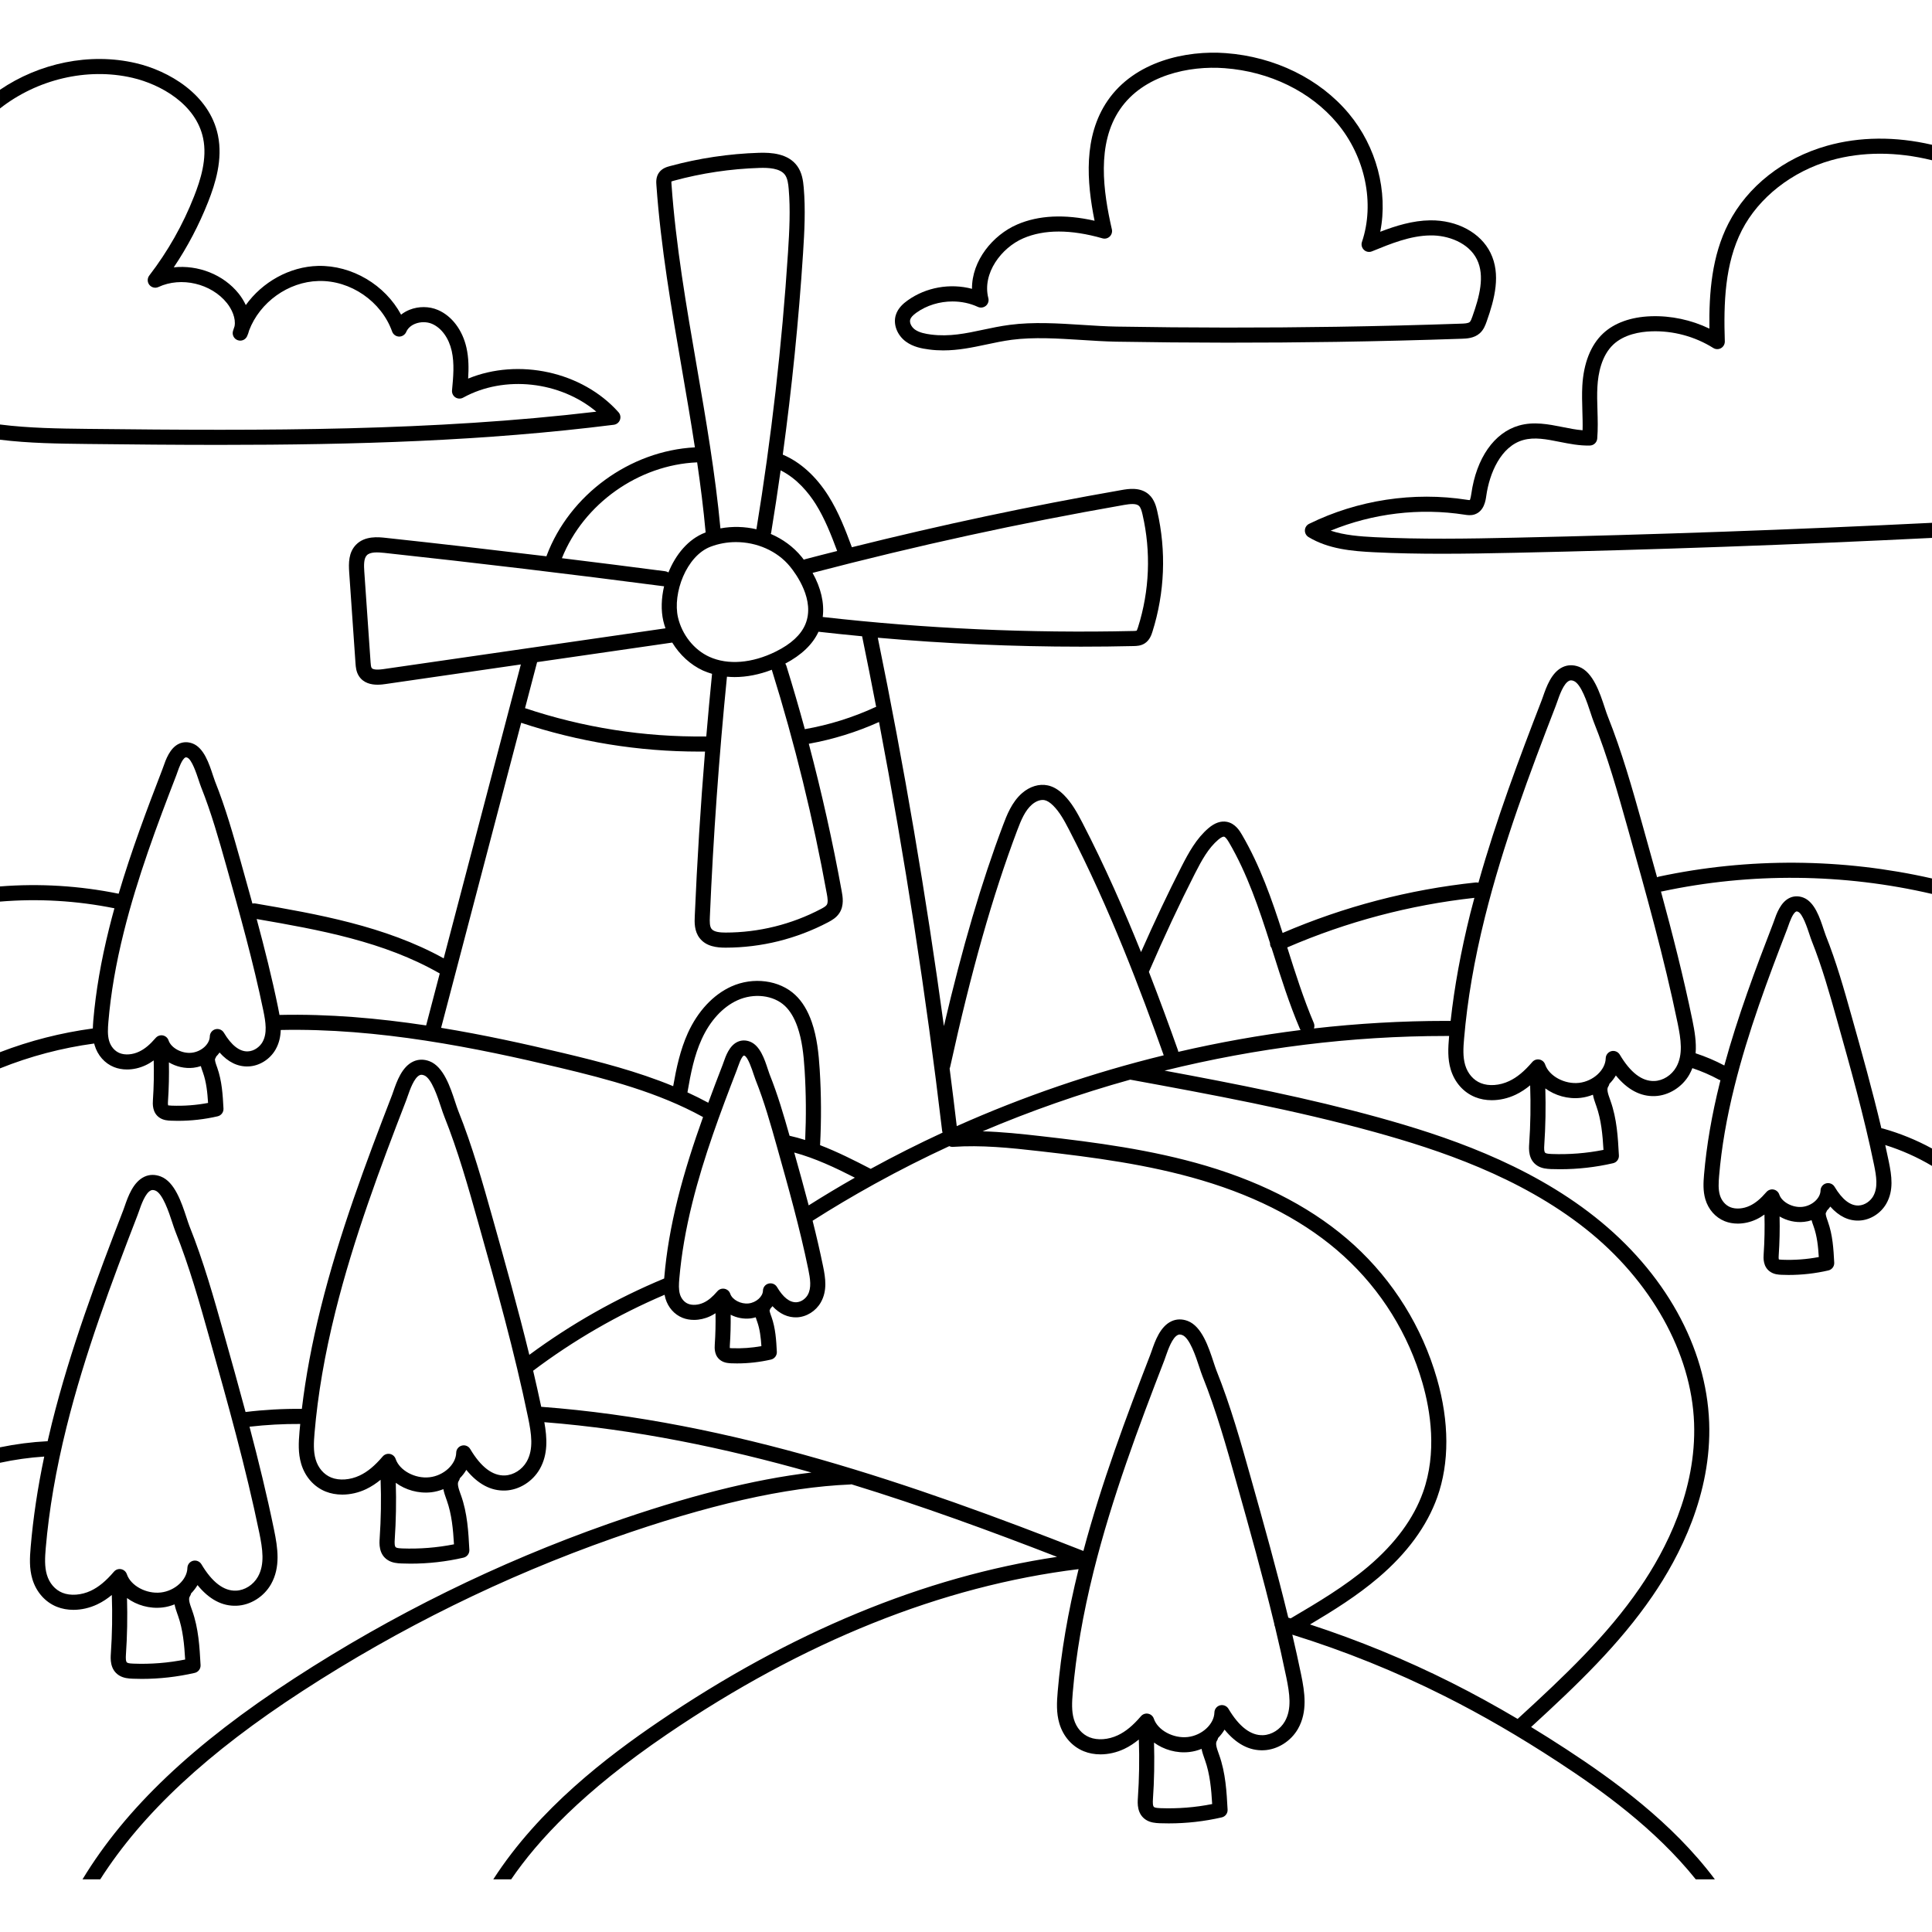 <svg id="Capa_1" enable-background="new 0 0 512 512" height="512" viewBox="0 0 512 512" width="512" xmlns="http://www.w3.org/2000/svg"><path d="m512 138.55v4c-36.66 1.82-73.74 3.15-110.37 3.94-6.57.14-13.07.26-19.51.26-6.03 0-12.01-.1-17.96-.4-5.9-.29-12.11-.84-17.38-4.02-.63-.38-1-1.07-.97-1.8s.46-1.39 1.12-1.71c12.84-6.32 27.7-8.58 41.84-6.37.26.04.64.1.76.07 0-.05.2-.38.38-1.63 1.33-9.48 6.06-16.25 12.64-18.12 3.93-1.12 7.8-.34 11.55.4 1.83.37 3.58.72 5.3.85.05-1.7-.01-3.42-.06-5.21-.06-2.14-.13-4.36-.01-6.58.34-6 2.23-10.78 5.47-13.83 2.99-2.82 7.39-4.4 12.7-4.59 5.32-.19 10.71.97 15.51 3.28-.13-9.52.64-19.3 5.06-27.91 5.02-9.79 14.54-17.29 26.11-20.55 8.62-2.43 18.15-2.51 27.82-.26v4.1c-9.33-2.31-18.5-2.32-26.74.01-10.34 2.92-19.18 9.85-23.64 18.53-4.54 8.85-4.86 19.39-4.53 29.45.02.74-.36 1.43-1 1.8s-1.44.35-2.06-.04c-4.85-3.05-10.67-4.62-16.39-4.41-3.02.1-7.22.8-10.1 3.5-3.13 2.95-4.02 7.69-4.21 11.15-.12 2.04-.06 4.08.01 6.23.07 2.46.15 5-.06 7.54-.08 1.02-.92 1.81-1.93 1.84-2.75.08-5.44-.46-8.03-.97-3.43-.69-6.67-1.33-9.67-.48-5.91 1.67-8.93 8.76-9.78 14.83-.17 1.19-.56 3.99-3.04 4.86-1.01.35-1.97.2-2.67.09-11.92-1.86-24.36-.36-35.52 4.23 3.67 1.22 7.76 1.53 11.72 1.73 12.18.6 24.54.41 37.18.13 36.66-.79 73.77-2.12 110.46-3.94z"/><path d="m395 67.01c2.78 5.68 1.14 12.13-1.04 18.25-.32.89-.75 2.11-1.79 3.05-1.5 1.35-3.54 1.42-4.76 1.46-11 .38-22.17.66-33.19.83-19.37.3-39 .28-58.36-.05-3.04-.06-6.21-.26-9.28-.46-6.2-.39-12.62-.8-18.46-.04-2.31.31-4.56.78-6.74 1.25-3.63.77-7.35 1.56-11.42 1.56-1.21 0-2.45-.07-3.73-.24-1.98-.25-4.25-.69-6.16-2.09-2.33-1.71-3.43-4.61-2.67-7.05.58-1.87 2.06-3.1 3.12-3.86 4.89-3.51 11.29-4.61 17.07-3.08-.08-7.47 5.54-14.27 11.98-17.05 5.67-2.45 12.55-2.78 20.5-.99-2.07-10.22-3.02-22.35 3.44-31.79 7.19-10.51 20.9-13.42 31.34-12.63 13.01.97 24.88 6.8 32.57 15.98 7.38 8.82 10.47 20.74 8.36 31.36 4.12-1.58 8.59-2.97 13.24-3.03 7.15-.08 13.37 3.29 15.98 8.62zm-4.81 16.9c1.89-5.29 3.35-10.79 1.22-15.14-2.2-4.49-7.75-6.46-12.34-6.38-5.33.06-10.49 2.18-15.49 4.22-.72.3-1.55.15-2.12-.39s-.78-1.36-.53-2.1c3.45-10.23.87-22.59-6.58-31.49-7-8.36-17.86-13.67-29.8-14.56-9.32-.71-21.51 1.79-27.74 10.9-6.27 9.17-4.44 21.82-2.15 31.83.15.69-.07 1.41-.58 1.89-.51.49-1.25.67-1.92.47-8.39-2.4-15.46-2.4-21 0-5.76 2.49-10.93 9.26-9.24 15.86.19.74-.07 1.54-.66 2.03-.6.49-1.42.6-2.12.28-2.08-.97-4.4-1.44-6.72-1.44-3.41 0-6.83 1.02-9.57 2.98-.94.68-1.46 1.25-1.63 1.8-.25.81.27 1.94 1.21 2.64 1.17.85 2.83 1.16 4.3 1.35 4.9.62 9.23-.3 13.82-1.28 2.26-.48 4.58-.97 7.04-1.29 6.23-.82 12.85-.4 19.25.01 3.16.2 6.15.4 9.09.45 19.32.33 38.91.35 58.23.05 11-.17 22.14-.45 33.12-.83.71-.02 1.79-.06 2.21-.43.29-.26.52-.91.7-1.43z"/><path d="m139.14 187.67c15.45 5.16 31.53 7.69 47.85 7.5h.03c.05 0 .1.01.15.01.47-5.55.98-11.09 1.53-16.61-.81-.24-1.61-.52-2.38-.86-3.33-1.52-6.2-4.18-8.17-7.42l-35.81 5.18zm372.86 116.7v4.61c-3.9-2.32-8.08-4.18-12.39-5.53.33 1.47.65 2.95.95 4.43.76 3.69 1.34 7.58-.66 11.09-1.49 2.62-4.32 4.39-7.21 4.49-2.79.12-5.36-1.13-7.64-3.7-.27.39-.58.75-.91 1.09-.05.18-.13.36-.24.53-.22.31.17 1.38.42 2.09l.08.24c1.3 3.63 1.5 7.34 1.69 10.92.05.97-.6 1.83-1.55 2.05-3.45.8-6.99 1.2-10.55 1.2-.59 0-1.19-.01-1.78-.04-.93-.03-1.99-.12-2.96-.73-2.1-1.31-1.92-3.8-1.86-4.73.24-3.48.3-7.01.21-10.51-.65.47-1.37.91-2.16 1.28-1.58.74-3.28 1.12-4.91 1.12-1.22 0-2.4-.21-3.47-.64-2.45-.99-4.32-3.1-5.12-5.8-.65-2.2-.53-4.43-.35-6.53.67-7.77 2.04-15.76 4.2-24.43.05-.2.1-.39.15-.59-.13-.03-.26-.08-.38-.14-2.25-1.23-4.63-2.25-7.06-3.07-.23.58-.49 1.15-.81 1.72-1.89 3.32-5.47 5.55-9.12 5.69-3.82.14-7.27-1.7-10.35-5.47-.47.8-1.04 1.54-1.71 2.22-.05.26-.15.51-.31.74-.46.67-.09 1.85.49 3.44l.11.32c1.71 4.79 1.97 9.72 2.23 14.49.05.97-.6 1.84-1.55 2.05-4.59 1.06-9.3 1.59-14.03 1.59-.79 0-1.59-.01-2.38-.04-1.15-.05-2.47-.15-3.63-.88-2.47-1.55-2.27-4.48-2.19-5.73.36-5.17.44-10.41.26-15.58-1.13.92-2.39 1.8-3.86 2.49-2.03.96-4.22 1.45-6.31 1.45-1.55 0-3.05-.27-4.4-.82-3.11-1.25-5.47-3.93-6.49-7.36-.84-2.83-.68-5.65-.44-8.52.01-.11.02-.21.03-.32h-.93c-24.97 0-50.07 3.15-74.49 9.18 18.87 3.5 38.13 7.27 56.82 12.44 17.15 4.75 39.15 12.03 57.21 26.31 18.53 14.65 29.57 34.5 30.3 54.48.69 18.94-7.81 35.51-15.07 46.08-8.77 12.78-19.74 23.3-32.12 34.64 3.08 1.88 6.19 3.83 9.35 5.9 12.45 8.14 28.02 19.34 39.35 34.47h-5.06c-10.78-13.44-24.98-23.61-36.48-31.12-10.32-6.75-20.15-12.45-30.04-17.42-12.96-6.52-26.54-11.99-40.4-16.3.82 3.5 1.6 7 2.32 10.5 1 4.83 1.75 9.92-.81 14.44-1.89 3.32-5.47 5.55-9.12 5.69-3.82.15-7.27-1.7-10.35-5.47-.47.8-1.05 1.54-1.71 2.22-.05.26-.16.51-.31.74-.46.67-.09 1.85.49 3.45l.11.31c1.71 4.79 1.97 9.72 2.23 14.49.05.97-.61 1.84-1.55 2.05-4.59 1.06-9.3 1.59-14.03 1.59-.8 0-1.59-.01-2.38-.04-1.15-.05-2.47-.15-3.64-.88-2.46-1.55-2.26-4.48-2.18-5.73.36-5.17.44-10.4.26-15.58-1.13.92-2.39 1.8-3.86 2.49-2.03.96-4.22 1.45-6.31 1.45-1.56 0-3.06-.27-4.41-.82-3.1-1.25-5.46-3.93-6.48-7.36-.84-2.83-.69-5.65-.44-8.52.88-10.3 2.69-20.9 5.53-32.39-36.24 4.46-72.94 19.19-109.08 43.78-22.27 15.15-34.27 28.15-41.29 38.43h-4.74c12.14-18.83 30.33-32.59 43.78-41.74 34.94-23.77 70.44-38.46 105.62-43.72-17.67-6.86-35.86-13.52-54.48-19.23-.12.03-.24.05-.36.05-17.13.72-37.68 5.38-62.81 14.23-28.9 10.17-56.59 23.8-82.29 40.49-25.16 16.34-42.43 32.39-53.62 49.92h-4.7c11.44-18.88 29.47-35.96 56.14-53.27 25.96-16.87 53.94-30.63 83.14-40.92 20.8-7.32 38.55-11.81 53.9-13.62-23.07-6.54-46.73-11.44-70.79-13.34.75 4.21 1 8.52-1.21 12.41-1.89 3.32-5.46 5.56-9.11 5.7-3.83.15-7.28-1.7-10.36-5.47-.46.79-1.04 1.54-1.71 2.22-.05.26-.15.51-.31.74-.45.66-.08 1.85.49 3.44l.12.32c1.71 4.79 1.97 9.72 2.22 14.48.05.97-.6 1.84-1.55 2.06-4.58 1.06-9.29 1.59-14.03 1.59-.79 0-1.58-.02-2.37-.05-1.16-.04-2.48-.15-3.64-.88-2.47-1.54-2.27-4.47-2.18-5.73.35-5.16.44-10.4.25-15.57-1.12.92-2.39 1.79-3.86 2.49-2.03.96-4.21 1.44-6.3 1.44-1.56 0-3.06-.27-4.41-.81-3.1-1.25-5.47-3.93-6.48-7.36-.84-2.84-.69-5.65-.44-8.53.05-.67.13-1.34.19-2.02-4.48-.03-8.99.22-13.44.73 2.39 9.07 4.63 18.19 6.5 27.31 1 4.83 1.75 9.92-.81 14.44-1.89 3.32-5.47 5.56-9.12 5.69-3.82.15-7.27-1.69-10.35-5.47-.47.8-1.05 1.54-1.71 2.22-.05.26-.15.52-.31.75-.46.66-.09 1.84.49 3.44l.11.31c1.71 4.79 1.97 9.72 2.23 14.49.05.97-.6 1.84-1.55 2.06-4.59 1.05-9.3 1.59-14.03 1.59-.8 0-1.59-.02-2.38-.05-1.15-.04-2.47-.15-3.64-.88-2.46-1.55-2.26-4.48-2.18-5.73.36-5.17.44-10.41.26-15.58-1.13.93-2.39 1.8-3.86 2.49-2.03.96-4.22 1.45-6.31 1.45-1.55 0-3.06-.27-4.4-.81-3.11-1.25-5.47-3.94-6.49-7.36-.84-2.84-.69-5.66-.44-8.53.66-7.72 1.84-15.62 3.59-23.92-3.95.26-7.87.81-11.73 1.65v-4.1c4.15-.86 8.35-1.4 12.59-1.62h.04c.36-1.57.73-3.15 1.13-4.76 4.9-19.65 12.03-38.68 18.92-56.48.1-.27.22-.61.35-.98.89-2.58 2.25-6.47 5.25-7.87 1.33-.62 2.82-.64 4.31-.07 3.73 1.42 5.53 6.91 6.85 10.91.29.88.54 1.64.75 2.19 3.76 9.38 6.5 19.13 9.15 28.56 1.93 6.85 3.87 13.78 5.74 20.76 4.93-.6 9.94-.88 14.9-.83h.02c1.02-8.52 2.66-17.32 5-26.72 4.89-19.65 12.03-38.68 18.92-56.49.1-.27.21-.6.34-.97.9-2.58 2.26-6.48 5.26-7.87 1.33-.62 2.82-.65 4.31-.08 3.73 1.43 5.53 6.91 6.84 10.91.29.89.55 1.65.76 2.19 3.76 9.38 6.5 19.14 9.15 28.57 3.33 11.86 6.73 23.97 9.7 36.14 11.05-8.16 23.06-14.96 35.74-20.23.01-.11.02-.23.03-.34.56-6.6 1.72-13.38 3.55-20.74 1.85-7.41 4.2-14.66 6.72-21.7-11.85-6.54-25.27-10.05-38.01-13.09-22.03-5.25-48.04-10.54-73.91-9.99-.05 1.77-.42 3.51-1.36 5.17-1.49 2.62-4.32 4.39-7.21 4.49-2.79.12-5.36-1.13-7.64-3.69-.26.38-.57.74-.9 1.08-.06.18-.14.36-.25.53-.22.31.17 1.39.42 2.09l.09.24c1.29 3.63 1.49 7.34 1.68 10.92.05.97-.6 1.83-1.55 2.05-3.45.8-6.99 1.2-10.55 1.2-.59 0-1.19-.01-1.78-.04-.93-.03-1.99-.12-2.96-.73-2.09-1.31-1.92-3.79-1.86-4.73.24-3.49.3-7.02.21-10.51-.65.47-1.37.91-2.16 1.28-1.58.74-3.28 1.12-4.91 1.12-1.22 0-2.4-.21-3.47-.64-2.45-.99-4.32-3.1-5.12-5.8-.04-.15-.07-.29-.11-.44-8.59 1.16-16.95 3.37-24.97 6.59v-4.29c7.92-3.05 16.16-5.15 24.61-6.29.02-.71.07-1.41.12-2.1.67-7.77 2.04-15.76 4.2-24.43.44-1.78.91-3.55 1.4-5.32-10.02-2.02-20.19-2.61-30.33-1.77v-4.02c10.52-.83 21.07-.18 31.45 1.93 3.37-11.38 7.52-22.42 11.56-32.88.08-.2.16-.44.26-.71.65-1.88 1.74-5.02 4.17-6.15 1.12-.52 2.37-.54 3.61-.07 3 1.15 4.38 5.36 5.39 8.44.21.62.39 1.18.55 1.59 2.81 7.01 4.85 14.29 6.83 21.32 1.03 3.66 2.06 7.36 3.08 11.07.26-.06.53-.07.81-.02 16.15 2.78 34.37 5.94 49.88 14.54l20.45-77.89-35.85 5.19c-.49.07-1.25.18-2.13.18-1.65 0-3.68-.4-4.9-2.23-.78-1.17-.87-2.47-.94-3.42l-1.67-24.09c-.17-2.48-.19-5.29 1.79-7.34 2.35-2.44 5.99-2.05 7.94-1.83 14.13 1.52 28.36 3.17 42.55 4.88.02-.06.03-.12.05-.19 6.07-16.14 22.09-27.78 39.28-28.68-1.07-7-2.27-13.94-3.45-20.78-2.75-15.89-5.59-32.32-6.75-48.72-.06-.75-.16-2.16.71-3.34.83-1.14 2.12-1.49 2.82-1.68 7.71-2.1 15.68-3.29 23.67-3.54 3.19-.1 7.7.16 10.12 3.5 1.28 1.78 1.56 3.87 1.72 5.7.5 5.81.2 11.58-.18 17.46-1.15 17.76-2.96 35.62-5.37 53.33 4.65 1.96 8.83 5.75 12.11 10.96 2.69 4.29 4.5 8.99 6.2 13.58 24.11-6.01 47.13-10.9 71.48-15.16 1.73-.3 4.94-.86 7.23 1.18 1.5 1.34 1.96 3.33 2.21 4.4 2.44 10.57 2 21.63-1.27 31.98-.25.77-.7 2.2-2.01 3.06-1.05.69-2.2.71-2.96.73-4.66.11-9.33.16-13.99.16-17.94 0-35.94-.79-53.82-2.37 6.96 33.95 12.82 68.45 17.52 102.92 4.92-21 9.96-38.11 15.67-53.25.97-2.57 2.3-6.09 5.04-8.48 2.06-1.79 4.54-2.54 6.8-2.06 1.47.31 2.87 1.13 4.26 2.51 2.11 2.1 3.53 4.69 4.93 7.38 5.94 11.47 11.09 23.23 15.54 34.29 3.59-8.12 7.11-15.56 10.72-22.64 1.95-3.81 3.96-7.46 7.13-10.18 1.67-1.43 3.32-2 4.89-1.7 2.26.43 3.45 2.46 4.02 3.44 4.78 8.17 7.92 17.15 10.76 26.01 16.31-7.01 33.51-11.51 51.18-13.38.25-.02.49 0 .72.06 4.71-16.75 10.81-32.98 16.74-48.3.1-.27.22-.6.35-.97.9-2.58 2.25-6.48 5.25-7.87 1.33-.62 2.82-.64 4.31-.08 3.73 1.43 5.53 6.91 6.85 10.92.29.88.54 1.64.76 2.18 3.75 9.39 6.5 19.15 9.15 28.59 1.31 4.66 2.63 9.37 3.93 14.1.15-.08.31-.14.48-.18 23.79-5.08 48.65-4.9 72.37.49v4.1c-23.42-5.45-48.01-5.7-71.54-.67-.09.02-.19.02-.28.03 3.07 11.27 5.98 22.68 8.33 34.08.59 2.9 1.1 5.89.85 8.79 2.63.86 5.18 1.94 7.61 3.23 3.57-13.05 8.3-25.67 12.9-37.56.08-.2.16-.44.26-.71.65-1.88 1.74-5.02 4.17-6.15 1.12-.52 2.37-.54 3.61-.07 3 1.15 4.38 5.36 5.39 8.44.21.62.39 1.17.55 1.59 2.8 7 4.85 14.27 6.82 21.29 2.75 9.78 5.55 19.78 7.92 29.81.14.01.28.03.42.07 4.49 1.26 8.87 3.04 12.99 5.29zm-15.58 12.63c1.31-2.31.85-5.25.22-8.31-2.64-12.86-6.28-25.81-9.8-38.33-1.97-7-3.98-14.16-6.7-20.97-.19-.47-.4-1.11-.64-1.83-.54-1.63-1.8-5.47-3.02-5.94-.15-.06-.26-.08-.33-.08-.09 0-.13.02-.16.04-.9.41-1.73 2.81-2.09 3.84-.11.31-.21.6-.3.83-5.08 13.14-10.34 27.17-13.93 41.59-2.11 8.46-3.45 16.24-4.09 23.8-.15 1.79-.25 3.53.2 5.05.44 1.5 1.48 2.71 2.78 3.23 1.44.58 3.43.44 5.17-.39 1.48-.7 2.83-1.82 4.39-3.63.47-.54 1.19-.8 1.9-.66.7.14 1.28.64 1.51 1.33.68 2.02 3.55 3.55 6.14 3.26 2.55-.29 4.75-2.27 4.79-4.34.02-.89.63-1.66 1.49-1.89.87-.22 1.78.15 2.23.91 2.01 3.37 4.17 5.05 6.36 4.96 1.75-.07 3.21-1.29 3.88-2.47zm-14.42 16.13c-.17-2.75-.45-5.52-1.36-8.08l-.08-.22c-.16-.43-.33-.93-.47-1.46-.63.21-1.29.36-1.97.43-2.31.26-4.62-.31-6.51-1.42.08 3.42 0 6.87-.23 10.27-.06.83.02 1.07.05 1.13.06 0 .39.05.93.07 3.24.12 6.48-.12 9.64-.72zm-47.42 87.65c6.92-10.07 15.02-25.83 14.37-43.67-.68-18.53-11.43-37.78-28.78-51.49-17.5-13.84-39.01-20.94-55.79-25.59-21.3-5.9-43.44-9.98-64.86-13.91-13.32 3.71-26.4 8.29-39.11 13.69 5.08.15 10.22.68 15.7 1.31 14.05 1.6 28.99 3.53 43.51 7.83 15.93 4.73 29.11 11.79 39.19 20.97 10.47 9.56 18.08 21.81 21.99 35.43 3.3 11.47 3.33 22.34.09 31.43-2.73 7.65-7.98 14.83-15.62 21.33-5.61 4.78-11.88 8.7-18.1 12.39 12.85 4.2 25.44 9.37 37.5 15.43 5.83 2.93 11.63 6.12 17.52 9.6.01 0 .01-.01.02-.02 12.55-11.48 23.64-22.01 32.37-34.73zm9.63-137.97c1.88-3.31 1.25-7.4.38-11.65-3.57-17.33-8.47-34.76-13.21-51.62-2.64-9.4-5.35-19.05-9.03-28.24-.26-.66-.53-1.48-.84-2.42-.88-2.69-2.52-7.68-4.48-8.43-.61-.24-.96-.14-1.19-.03-1.47.68-2.57 3.85-3.16 5.55-.15.43-.28.8-.4 1.11-6.84 17.68-13.93 36.58-18.77 56.01-2.84 11.42-4.64 21.92-5.51 32.12-.22 2.48-.35 4.88.29 7.05.67 2.25 2.17 3.99 4.14 4.78 2.12.86 5 .65 7.51-.54 2.08-.98 3.97-2.54 6.13-5.05.47-.55 1.19-.8 1.9-.66.71.13 1.28.64 1.51 1.32 1.04 3.06 5.15 5.29 8.99 4.86 3.76-.43 6.99-3.4 7.06-6.51.02-.89.63-1.66 1.49-1.89.86-.22 1.77.15 2.23.91 2.83 4.77 5.89 7.11 9.17 7 2.3-.08 4.57-1.53 5.79-3.67zm-19.27 21.92c-.23-3.94-.59-7.95-1.91-11.66l-.11-.3c-.28-.79-.6-1.7-.78-2.66-1.02.41-2.1.7-3.23.83-3.4.39-6.81-.61-9.38-2.5.14 5 .06 10.05-.28 15.04-.06.77-.08 1.82.31 2.07.35.22 1.24.25 1.66.27 4.61.17 9.22-.19 13.72-1.09zm-35.31-62.61c.35-1.4.73-2.79 1.1-4.18-17.12 1.89-33.79 6.31-49.6 13.14.03.08.05.16.08.24 2.08 6.58 4.24 13.39 6.96 19.78.21.48.2.99.04 1.45 11.61-1.32 23.27-2 34.9-2h1.25c.03 0 .05.01.07.01 1-9.06 2.71-18.41 5.2-28.44zm-12.51 153.32c3.74-10.49 1.98-21.55-.16-28.98-3.71-12.92-10.92-24.53-20.85-33.58-9.62-8.78-22.28-15.54-37.63-20.09-14.21-4.22-28.95-6.12-42.83-7.7-8.2-.94-15.6-1.67-23.09-1.16-.35.03-.69-.05-.99-.19-6.66 3.08-13.2 6.38-19.61 9.92-.12.08-.25.15-.38.21-5.51 3.05-10.93 6.26-16.23 9.64 1.01 4 1.94 8.02 2.77 12.04.66 3.17 1.15 6.53-.6 9.6-1.31 2.31-3.8 3.86-6.35 3.96-2.36.08-4.53-.9-6.46-2.96-.16.22-.34.42-.53.62-.06.15-.12.3-.22.44-.06.23.23 1.05.39 1.5l.08.2c1.11 3.12 1.28 6.28 1.44 9.33.05.97-.6 1.84-1.55 2.06-2.94.67-5.96 1.02-9 1.02-.51 0-1.02-.01-1.53-.03-.59-.03-1.69-.07-2.65-.67-1.93-1.21-1.77-3.44-1.72-4.28.19-2.76.25-5.55.2-8.32-.44.28-.91.56-1.41.79-1.38.65-2.87.98-4.29.98-1.08 0-2.12-.18-3.05-.56-2.17-.87-3.81-2.74-4.52-5.11-.09-.33-.17-.66-.23-.99-12.37 5.28-24.08 12.03-34.83 20.13.75 3.19 1.46 6.37 2.14 9.56 50.31 3.77 98.77 20.55 143.68 38.2 4.82-18.07 11.37-35.57 17.74-52.03.1-.27.22-.6.35-.97.89-2.58 2.25-6.48 5.25-7.87 1.33-.62 2.82-.65 4.31-.08 3.73 1.43 5.53 6.91 6.85 10.92.29.88.54 1.64.75 2.18 3.76 9.38 6.5 19.13 9.15 28.57 3.41 12.13 6.88 24.51 9.9 36.95.21.06.42.13.63.2 7.07-4.16 14.35-8.47 20.64-13.82 7.09-6.04 11.95-12.65 14.44-19.63zm-32.44-122.47c-.07-.1-.14-.19-.19-.31-2.8-6.56-4.98-13.46-7.09-20.13-.14-.44-.28-.87-.42-1.31-.09-.12-.18-.25-.25-.39-.13-.3-.18-.61-.16-.91-2.91-9.12-6.04-18.41-10.87-26.66-.56-.96-1-1.47-1.32-1.53-.23-.05-.76.14-1.54.81-2.62 2.24-4.34 5.38-6.17 8.96-4.1 8.05-8.09 16.58-12.2 26.06 2.89 7.43 5.46 14.46 7.7 20.77.05.14.08.28.1.42 10.7-2.48 21.53-4.42 32.41-5.78zm-4.17 183.2c1.88-3.31 1.25-7.4.38-11.65-.92-4.46-1.93-8.93-3-13.4-.12-.24-.19-.52-.2-.8-3.04-12.6-6.56-25.17-10.01-37.42-2.64-9.41-5.35-19.06-9.03-28.24-.26-.66-.53-1.48-.84-2.42-.88-2.69-2.53-7.68-4.48-8.43-.62-.24-.96-.14-1.19-.03-1.47.68-2.57 3.85-3.17 5.55-.14.43-.27.8-.39 1.11-6.84 17.68-13.93 36.58-18.77 56.01-2.84 11.42-4.65 21.92-5.52 32.12-.21 2.48-.34 4.88.3 7.05.66 2.25 2.17 3.99 4.14 4.78 2.12.86 5 .65 7.51-.54 2.08-.98 3.97-2.54 6.13-5.05.47-.55 1.19-.8 1.9-.66.7.13 1.28.64 1.51 1.32 1.03 3.06 5.15 5.29 8.99 4.86 3.76-.43 6.99-3.4 7.06-6.51.02-.89.63-1.66 1.49-1.89.86-.22 1.77.15 2.23.91 2.83 4.77 5.94 7.13 9.17 7 2.3-.08 4.57-1.53 5.79-3.67zm-19.27 21.92c-.23-3.94-.59-7.95-1.91-11.66l-.11-.3c-.28-.79-.6-1.7-.79-2.66-1.02.41-2.09.7-3.22.83-3.4.39-6.81-.62-9.38-2.5.14 5 .06 10.06-.29 15.04-.05.77-.07 1.82.32 2.07.35.22 1.23.25 1.66.27 4.62.17 9.23-.19 13.72-1.09zm-19.65-311.87c3.06-9.66 3.47-19.99 1.19-29.87-.2-.88-.46-1.86-.97-2.31-.75-.66-2.31-.5-3.88-.23-28.06 4.91-54.34 10.64-82.59 18.01 2.22 3.96 3.16 8.02 2.69 11.69 27.24 3.09 54.92 4.34 82.31 3.71.22 0 .74-.02.88-.08.04-.05.16-.26.37-.92zm6.81 113.45c-5.99-16.84-14.25-38.85-25.1-59.8-1.29-2.49-2.5-4.69-4.2-6.38-.83-.82-1.57-1.29-2.26-1.44-1.01-.21-2.27.23-3.36 1.17-1.83 1.59-2.86 4.06-3.92 6.87-6.52 17.3-12.17 37.22-17.77 62.7-.03.14-.07.26-.13.38.66 5.09 1.29 10.18 1.89 15.27 17.64-7.88 36.05-14.17 54.85-18.77zm-58.61 20.49c-.05-.14-.09-.28-.11-.44-4.27-36.15-9.9-72.5-16.73-108.38-5.94 2.68-12.2 4.61-18.61 5.77 3.42 12.91 6.34 25.98 8.72 39.07.26 1.41.69 3.78-.6 5.77-.78 1.22-1.96 1.91-3 2.46-4.18 2.2-8.61 3.88-13.18 5.02-4.57 1.13-9.28 1.71-14 1.71-2.29 0-5.13-.29-6.86-2.52-1.47-1.88-1.37-4.26-1.3-5.83.62-14.48 1.53-29.09 2.72-43.62-.51 0-1.02.01-1.54.01-16.07 0-31.92-2.57-47.18-7.63l-21.22 80.84c11.35 1.86 22.26 4.27 32.33 6.67 9.63 2.29 19.64 4.86 29.17 8.79.86-4.91 1.89-9.66 3.89-14.08 2.63-5.78 6.71-10.16 11.5-12.33 5.8-2.63 12.78-1.71 16.96 2.23 1.86 1.74 3.33 4.17 4.38 7.2 1.41 4.08 1.84 8.45 2.1 12.56.42 6.65.45 13.4.1 20.05 4.65 1.79 9.08 4.03 13.42 6.28 6.22-3.41 12.58-6.61 19.04-9.6zm-17.89-112.73c.09-.04.19-.07.29-.1-1.2-6.25-2.44-12.49-3.72-18.71-3.86-.37-7.71-.76-11.56-1.2-1.53 3.33-4.49 6.17-8.81 8.45.12.17.23.35.29.56 1.73 5.56 3.36 11.17 4.9 16.81 6.43-1.13 12.68-3.08 18.61-5.81zm-5.35 124.67c-5.17-2.64-10.49-5.15-16.07-6.67 1.3 4.62 2.6 9.3 3.83 14.01 4.02-2.54 8.1-4.99 12.24-7.34zm-7.45-72.31c.4-.62.22-1.82.02-2.9-3.62-19.96-8.51-39.9-14.55-59.27-.01-.04-.01-.08-.02-.13-3.34 1.29-6.69 1.94-9.87 1.94-.68 0-1.36-.04-2.03-.1-2.1 21.08-3.63 42.48-4.53 63.63-.06 1.31-.07 2.54.45 3.21.34.44.95.68 1.63.81.69.13 1.44.16 2.08.16 8.79 0 17.54-2.17 25.31-6.27.62-.33 1.25-.68 1.51-1.08zm-5.7-91.6c2.84-.75 5.65-1.46 8.46-2.17-1.59-4.27-3.29-8.61-5.69-12.44-1.85-2.94-4.92-6.74-9.29-8.93-.78 5.51-1.61 11.01-2.51 16.48-.02.13-.05.25-.1.37 3.15 1.35 5.98 3.4 8.18 6.09.2.24.38.49.57.74.12-.06.24-.11.38-.14zm.65 194.98c1.06-1.86.67-4.28.15-6.82-2.24-10.88-5.32-21.85-8.3-32.45-1.66-5.9-3.36-11.96-5.66-17.71-.16-.41-.34-.95-.55-1.57-.36-1.11-1.48-4.5-2.38-4.84-.12-.05-.17-.05-.17-.05-.27.09-.78.69-1.61 3.08-.09.27-.18.52-.25.71-4.3 11.12-8.76 23-11.79 35.19-1.78 7.15-2.91 13.73-3.46 20.11-.13 1.48-.21 2.92.16 4.16.35 1.18 1.16 2.13 2.17 2.54 1.15.46 2.74.34 4.14-.32 1.21-.57 2.32-1.5 3.61-3 .47-.55 1.2-.8 1.9-.66.71.14 1.29.64 1.51 1.32.54 1.6 2.82 2.8 4.88 2.56 1.98-.22 3.75-1.8 3.79-3.37.02-.9.62-1.67 1.49-1.89.86-.23 1.77.14 2.23.91 1.63 2.75 3.35 4.1 5.11 4.04 1.36-.05 2.5-1.01 3.03-1.94zm-.62-177.73c2.65-6.35-2.45-13.33-4.08-15.32-3.39-4.14-8.81-6.46-14.32-6.46-2.27 0-4.55.4-6.71 1.22-6.43 2.44-10.12 12.36-8.64 18.76 1.07 4.58 4.25 8.58 8.3 10.42 4.91 2.24 11.34 1.73 17.64-1.4 4.02-1.99 6.64-4.42 7.81-7.22zm-.05 136.67c.28-6.12.24-12.32-.14-18.43-.28-4.42-.71-8.07-1.89-11.5-.84-2.42-1.96-4.3-3.34-5.6-3.04-2.86-8.21-3.47-12.57-1.5-3.9 1.77-7.28 5.44-9.5 10.35-1.95 4.29-2.88 8.92-3.76 14.06 1.86.85 3.7 1.77 5.52 2.75 1.27-3.45 2.56-6.84 3.85-10.16.06-.16.13-.36.21-.59.57-1.63 1.52-4.37 3.69-5.38 1.03-.48 2.16-.5 3.29-.07 2.68 1.03 3.88 4.67 4.75 7.33.17.53.32.99.46 1.34 2.15 5.35 3.76 10.88 5.29 16.28 1.4.31 2.78.7 4.14 1.12zm-4.55-235.21c.37-5.72.66-11.32.18-16.86-.11-1.29-.29-2.74-.97-3.69-1.31-1.81-4.49-1.92-6.76-1.85-7.68.24-15.33 1.38-22.74 3.4-.12.03-.43.12-.61.19-.02.21.01.56.02.69 1.14 16.2 3.97 32.53 6.7 48.32 2.42 14.01 4.92 28.5 6.27 42.93 3.2-.59 6.45-.49 9.54.23 3.96-24.21 6.78-48.88 8.37-73.36zm-7.05 289.84c-.15-2.22-.39-4.45-1.12-6.49l-.07-.19c-.1-.29-.22-.61-.32-.96-.46.14-.94.24-1.42.3-1.83.2-3.66-.18-5.22-.98.04 2.73-.03 5.47-.22 8.19-.02.32-.02.52-.01.64.12.02.31.03.55.04 2.63.1 5.26-.09 7.83-.55zm-14.77-215.64c0-.04-.01-.07-.02-.11-.56-6.14-1.34-12.31-2.24-18.46-15.53.66-30.07 10.97-35.84 25.4 9.16 1.12 18.3 2.27 27.39 3.46.31.04.59.16.84.32 1.9-4.72 5.25-8.86 9.76-10.57.04-.01.08-.03.11-.04zm-85.39 36.22 74.74-10.81c-.23-.65-.42-1.3-.58-1.97-.64-2.78-.53-6 .21-9.18-.07 0-.14 0-.21-.01-24.48-3.2-49.35-6.17-73.93-8.83-1.89-.2-3.76-.27-4.64.64-.83.86-.78 2.66-.67 4.28l1.67 24.09c.04.51.09 1.2.28 1.48.17.26.81.64 3.13.31zm37.96 210.02c1.88-3.31 1.25-7.4.37-11.66-3.57-17.33-8.46-34.76-13.2-51.62-2.64-9.4-5.36-19.05-9.03-28.24-.27-.65-.53-1.47-.85-2.42-.88-2.68-2.52-7.68-4.47-8.42-.62-.24-.96-.15-1.2-.04-1.46.68-2.57 3.86-3.16 5.56-.14.42-.28.8-.39 1.1-6.85 17.69-13.93 36.59-18.77 56.01-2.84 11.42-4.65 21.93-5.52 32.12-.21 2.48-.35 4.89.3 7.06.66 2.24 2.17 3.99 4.14 4.78 2.11.85 4.99.65 7.51-.54 2.08-.98 3.97-2.54 6.12-5.06.47-.54 1.2-.79 1.9-.66.71.14 1.29.65 1.52 1.33 1.03 3.06 5.15 5.29 8.98 4.85 3.77-.42 7-3.4 7.07-6.5.01-.89.62-1.66 1.49-1.89.86-.23 1.77.14 2.22.91 2.84 4.77 5.91 7.12 9.18 7 2.29-.09 4.57-1.53 5.79-3.67zm-19.27 21.92c-.23-3.95-.59-7.95-1.91-11.66l-.11-.3c-.28-.79-.61-1.7-.79-2.66-1.02.41-2.1.7-3.22.83-3.4.38-6.82-.62-9.39-2.51.15 5.01.06 10.06-.28 15.05-.05.77-.08 1.82.32 2.07.35.22 1.23.25 1.66.27 4.62.17 9.22-.2 13.72-1.09zm-7.38-137.51 3.61-13.77c-14.78-8.48-31.89-11.56-48.52-14.43 2.09 7.77 4.07 15.63 5.68 23.49.13.64.26 1.28.37 1.93 13.12-.3 26.24.88 38.86 2.78zm-43.37 4.41c1.31-2.31.86-5.25.23-8.31-2.66-12.88-6.29-25.83-9.81-38.35-1.96-6.96-3.98-14.13-6.7-20.94-.19-.48-.4-1.12-.64-1.84-.54-1.63-1.8-5.47-3.02-5.94-.32-.12-.43-.07-.49-.04-.89.41-1.73 2.81-2.09 3.83-.11.32-.21.61-.3.84-5.08 13.14-10.34 27.17-13.93 41.59-2.11 8.46-3.45 16.25-4.09 23.8-.15 1.79-.25 3.53.2 5.05.44 1.5 1.48 2.71 2.78 3.23 1.44.59 3.43.44 5.17-.39 1.48-.7 2.83-1.82 4.39-3.63.47-.54 1.19-.79 1.9-.66.7.14 1.28.64 1.51 1.33.69 2.03 3.56 3.55 6.14 3.26 2.56-.29 4.75-2.27 4.79-4.34.02-.89.63-1.66 1.49-1.89.87-.22 1.78.15 2.23.91 2.01 3.37 4.18 5.05 6.36 4.96 1.75-.07 3.21-1.29 3.88-2.47zm-1.22 141.71c1.88-3.31 1.25-7.4.38-11.65-3.57-17.33-8.47-34.76-13.21-51.62-2.64-9.41-5.35-19.05-9.03-28.24-.26-.66-.53-1.47-.84-2.42-.88-2.68-2.53-7.68-4.48-8.43-.61-.23-.96-.14-1.19-.03-1.47.68-2.57 3.85-3.16 5.56-.15.42-.28.79-.4 1.1-6.84 17.68-13.93 36.58-18.77 56.01-2.84 11.42-4.64 21.92-5.52 32.12-.21 2.48-.34 4.88.3 7.05.66 2.25 2.17 4 4.14 4.79 2.12.85 5 .64 7.51-.54 2.08-.99 3.97-2.54 6.13-5.06.47-.55 1.19-.8 1.9-.66.7.14 1.28.64 1.51 1.32 1.03 3.07 5.15 5.29 8.99 4.86 3.76-.42 6.99-3.4 7.06-6.5.02-.9.63-1.67 1.49-1.9.86-.22 1.77.15 2.23.92 2.83 4.76 5.93 7.12 9.17 6.99 2.3-.08 4.57-1.52 5.79-3.67zm-13.2-125.58c-.17-2.75-.45-5.52-1.36-8.08l-.08-.22c-.16-.43-.33-.93-.47-1.46-.63.21-1.29.36-1.97.44-2.31.26-4.62-.31-6.5-1.43.07 3.42-.01 6.87-.24 10.27-.06.83.02 1.07.05 1.13.06 0 .39.05.93.07 3.24.12 6.48-.12 9.64-.72zm-6.07 147.5c-.23-3.94-.59-7.95-1.91-11.66l-.11-.3c-.28-.79-.6-1.69-.79-2.65-1.02.4-2.09.7-3.22.82-3.4.39-6.82-.61-9.38-2.5.14 5 .06 10.05-.29 15.04-.05.77-.07 1.83.32 2.07.35.22 1.23.26 1.66.27 4.62.18 9.23-.19 13.72-1.09z"/><path d="m163.91 109.25c.5.56.64 1.34.38 2.03-.26.7-.88 1.19-1.62 1.29-34.16 4.3-68.29 5.33-104.56 5.33-11.42 0-23.05-.1-34.96-.24-7.6-.09-15.38-.17-23.15-1.13v-4.03c7.73.98 15.56 1.07 23.2 1.16 48.08.54 91.54.56 134.83-4.56-9.56-8.02-24.3-9.77-35.29-3.72-.64.36-1.44.33-2.06-.07-.62-.41-.96-1.13-.89-1.86.33-3.49.67-7.1-.08-10.44-.77-3.43-2.72-6.11-5.23-7.19-1.34-.57-3.05-.58-4.47-.01-1.12.45-1.96 1.22-2.36 2.17-.33.76-1.11 1.24-1.9 1.22-.83-.03-1.55-.56-1.83-1.33-2.84-7.98-11.02-13.64-19.52-13.4-8.02.2-15.54 5.63-18.38 13.09-.13.53-.31 1.04-.54 1.55-.44.96-1.54 1.41-2.53 1.03-.98-.37-1.5-1.44-1.2-2.44.12-.42.26-.84.41-1.24.4-2.13-.75-4.55-2.01-6.13-4.15-5.2-12.13-7.08-18.16-4.27-.84.39-1.83.15-2.41-.57-.57-.72-.58-1.73-.02-2.47 4.92-6.4 8.92-13.46 11.87-20.98 1.71-4.34 3.53-10.01 2.4-15.4-1.89-9.05-11.27-14.28-18.73-16.02-12.12-2.81-25.36.47-35.1 8.12v-4.95c10.4-7.07 23.73-9.92 36-7.06 8.61 2 19.47 8.2 21.75 19.09 1.34 6.43-.68 12.83-2.59 17.68-2.41 6.1-5.46 11.92-9.11 17.35 6.41-.69 13.15 1.87 17.23 6.99.69.87 1.34 1.9 1.86 3.01 4.37-6.1 11.58-10.19 19.15-10.38 9.02-.2 17.76 5.05 22 12.92.66-.52 1.41-.96 2.23-1.29 2.41-.97 5.23-.95 7.54.05 3.68 1.58 6.5 5.31 7.55 9.98.62 2.73.62 5.53.45 8.2 13.34-5.47 30.22-1.89 39.85 8.92z"/></svg>